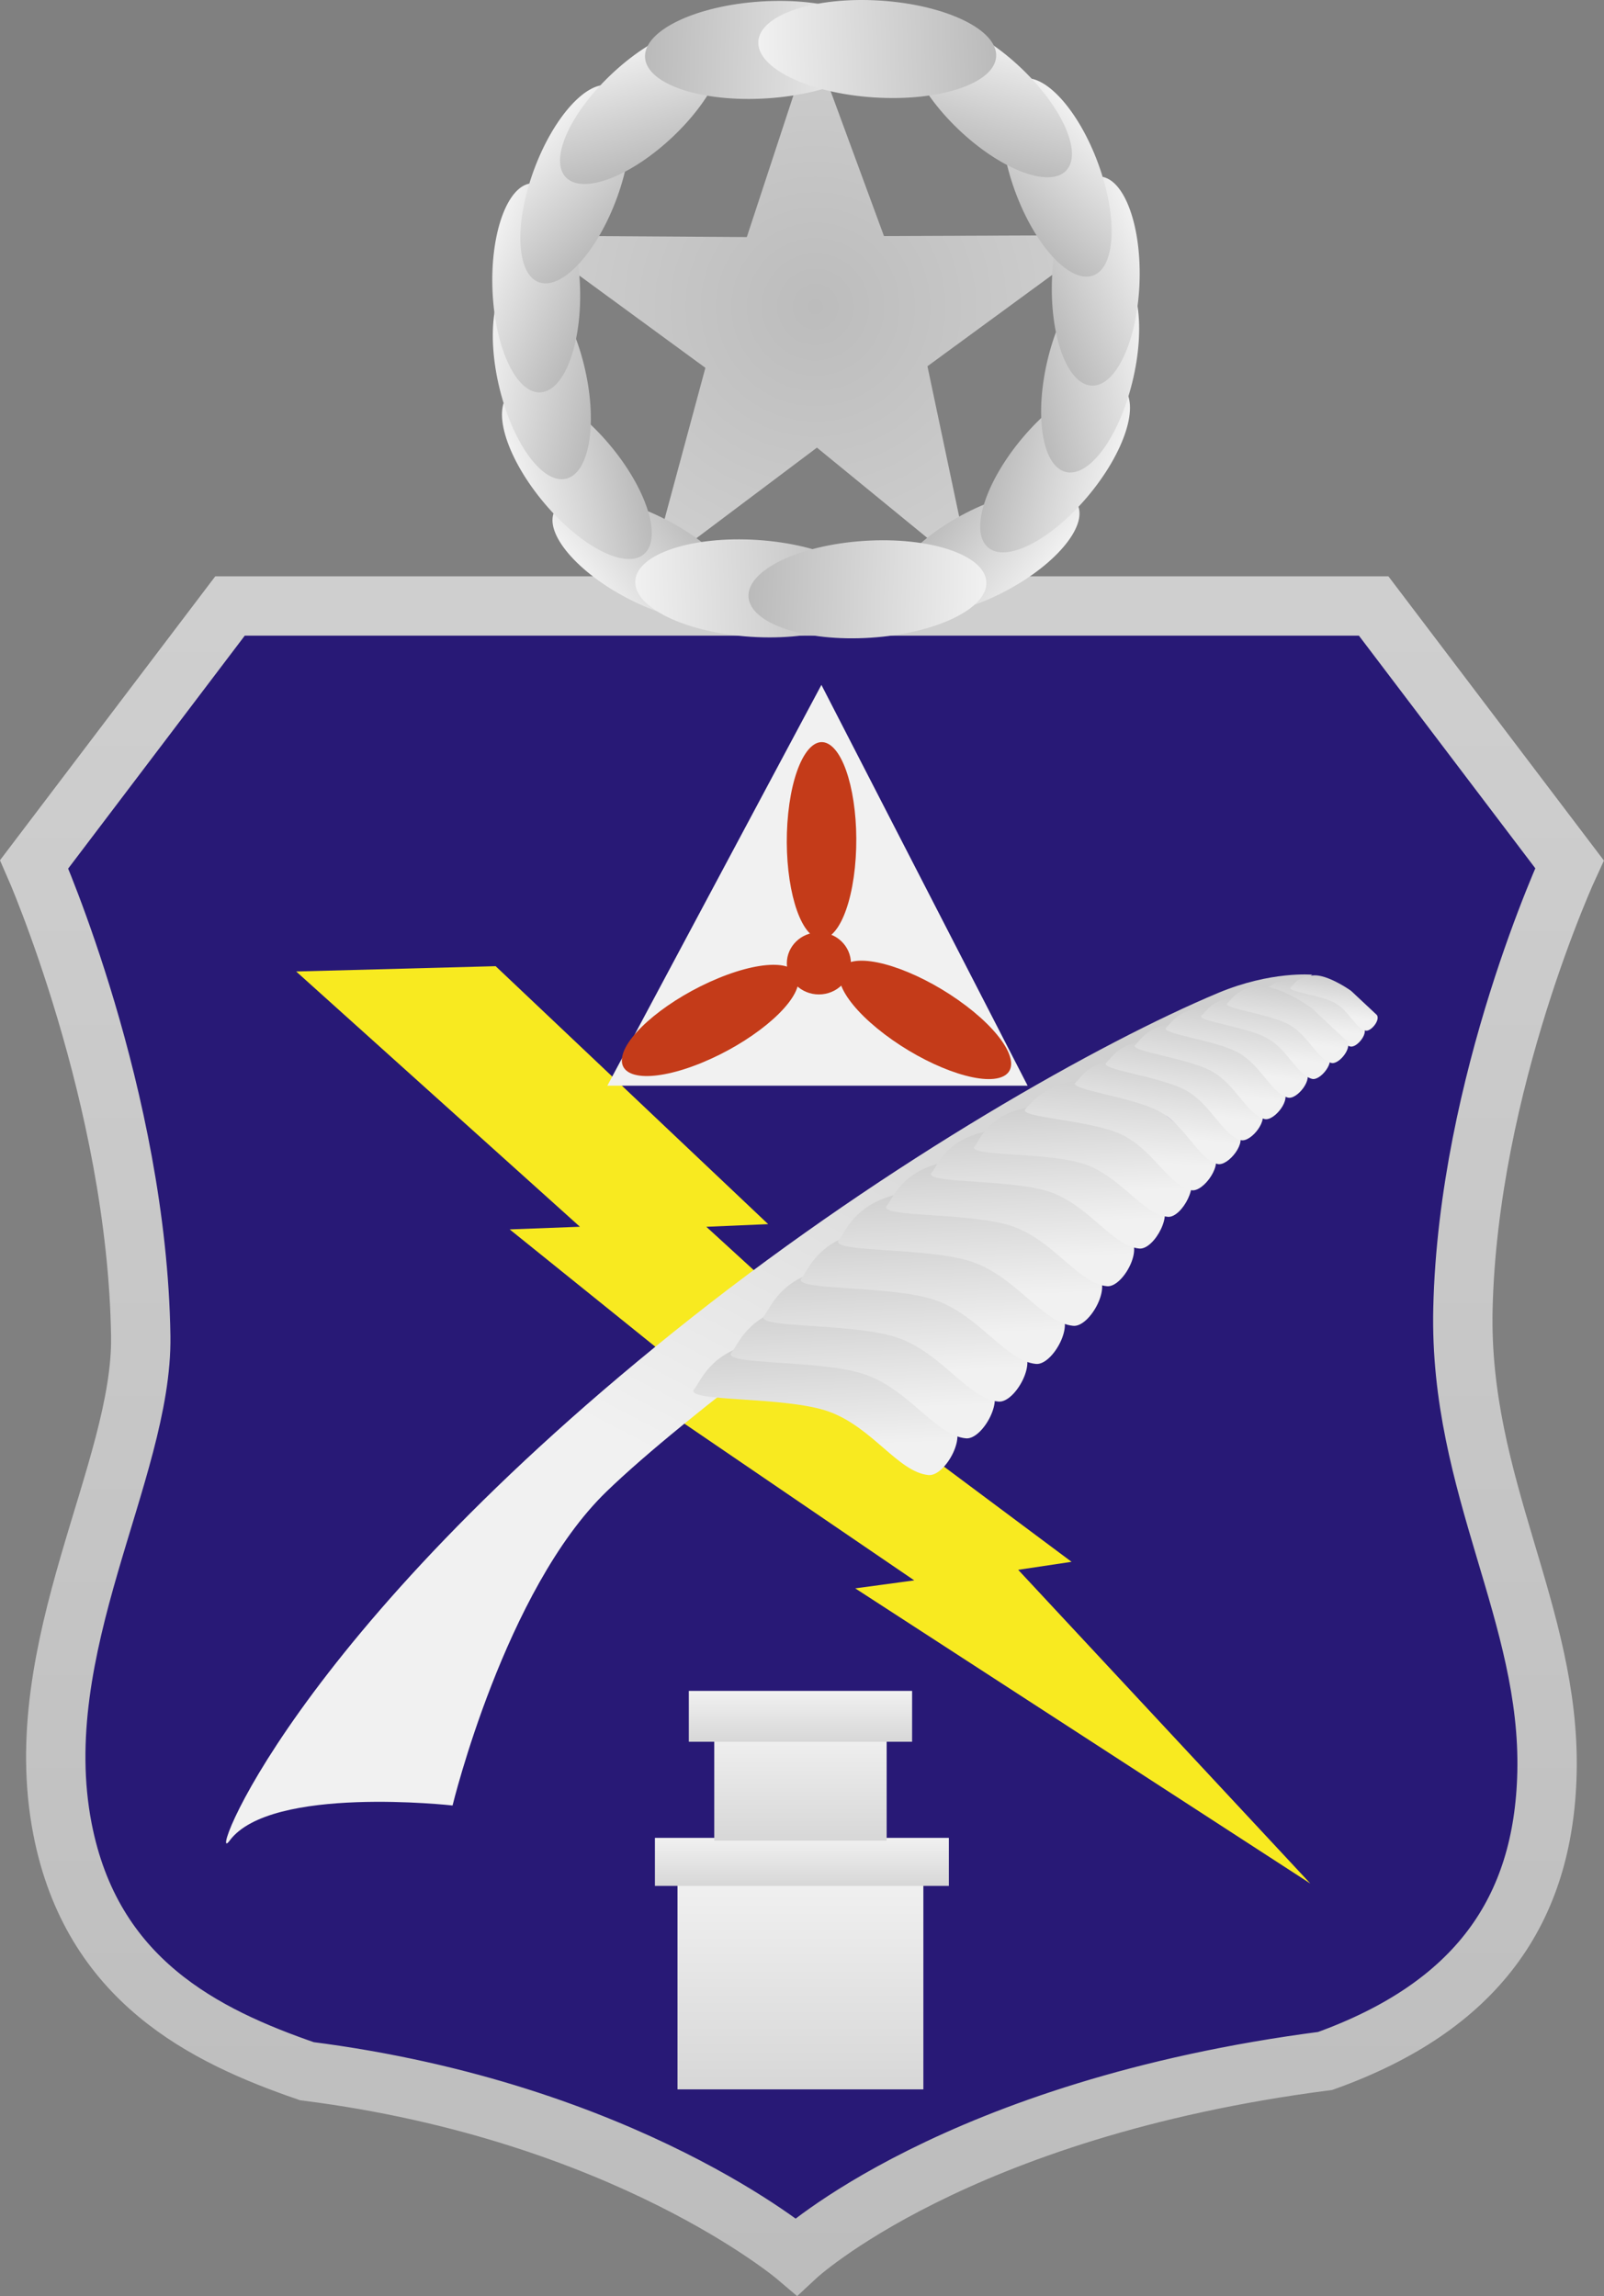 <svg version="1.1" xmlns="http://www.w3.org/2000/svg" xmlns:xlink="http://www.w3.org/1999/xlink" width="40.537" height="58.035" viewBox="0,0,40.537,58.035"><rect x="0" y="0" width="40.537" height="58.035" fill="#808080" stroke="none"/><defs><linearGradient x1="240" y1="166.801" x2="240" y2="211.438" gradientUnits="userSpaceOnUse" id="color-1"><stop offset="0" stop-color="#cfcfcf"/><stop offset="1" stop-color="#bcbcbc"/></linearGradient><radialGradient cx="240.346" cy="159.239" r="7.35" gradientUnits="userSpaceOnUse" id="color-2"><stop offset="0" stop-color="#bcbcbc"/><stop offset="1" stop-color="#cfcfcf"/></radialGradient><linearGradient x1="245.88" y1="166.351" x2="243.356" y2="164.552" gradientUnits="userSpaceOnUse" id="color-3"><stop offset="0" stop-color="#f1f1f1"/><stop offset="1" stop-color="#bababa"/></linearGradient><linearGradient x1="247.911" y1="163.636" x2="244.889" y2="162.946" gradientUnits="userSpaceOnUse" id="color-4"><stop offset="0" stop-color="#f1f1f1"/><stop offset="1" stop-color="#bababa"/></linearGradient><linearGradient x1="248.793" y1="160.481" x2="245.779" y2="161.203" gradientUnits="userSpaceOnUse" id="color-5"><stop offset="0" stop-color="#f1f1f1"/><stop offset="1" stop-color="#bababa"/></linearGradient><linearGradient x1="248.835" y1="157.941" x2="246.02" y2="159.238" gradientUnits="userSpaceOnUse" id="color-6"><stop offset="0" stop-color="#f1f1f1"/><stop offset="1" stop-color="#bababa"/></linearGradient><linearGradient x1="247.489" y1="154.829" x2="245.388" y2="157.109" gradientUnits="userSpaceOnUse" id="color-7"><stop offset="0" stop-color="#f1f1f1"/><stop offset="1" stop-color="#bababa"/></linearGradient><linearGradient x1="245.189" y1="152.496" x2="244.318" y2="155.471" gradientUnits="userSpaceOnUse" id="color-8"><stop offset="0" stop-color="#f1f1f1"/><stop offset="1" stop-color="#bababa"/></linearGradient><linearGradient x1="234.833" y1="166.52" x2="237.358" y2="164.721" gradientUnits="userSpaceOnUse" id="color-9"><stop offset="0" stop-color="#f1f1f1"/><stop offset="1" stop-color="#bababa"/></linearGradient><linearGradient x1="232.803" y1="163.805" x2="235.825" y2="163.115" gradientUnits="userSpaceOnUse" id="color-10"><stop offset="0" stop-color="#f1f1f1"/><stop offset="1" stop-color="#bababa"/></linearGradient><linearGradient x1="231.921" y1="160.65" x2="234.935" y2="161.372" gradientUnits="userSpaceOnUse" id="color-11"><stop offset="0" stop-color="#f1f1f1"/><stop offset="1" stop-color="#bababa"/></linearGradient><linearGradient x1="231.878" y1="158.11" x2="234.694" y2="159.407" gradientUnits="userSpaceOnUse" id="color-12"><stop offset="0" stop-color="#f1f1f1"/><stop offset="1" stop-color="#bababa"/></linearGradient><linearGradient x1="233.225" y1="154.999" x2="235.326" y2="157.278" gradientUnits="userSpaceOnUse" id="color-13"><stop offset="0" stop-color="#f1f1f1"/><stop offset="1" stop-color="#bababa"/></linearGradient><linearGradient x1="235.525" y1="152.665" x2="236.396" y2="155.64" gradientUnits="userSpaceOnUse" id="color-14"><stop offset="0" stop-color="#f1f1f1"/><stop offset="1" stop-color="#bababa"/></linearGradient><linearGradient x1="242.041" y1="152.845" x2="236.045" y2="152.648" gradientUnits="userSpaceOnUse" id="color-15"><stop offset="0" stop-color="#f1f1f1"/><stop offset="1" stop-color="#bababa"/></linearGradient><linearGradient x1="238.907" y1="152.822" x2="244.903" y2="152.625" gradientUnits="userSpaceOnUse" id="color-16"><stop offset="0" stop-color="#f1f1f1"/><stop offset="1" stop-color="#bababa"/></linearGradient><linearGradient x1="235.797" y1="166.455" x2="241.793" y2="166.257" gradientUnits="userSpaceOnUse" id="color-17"><stop offset="0" stop-color="#f1f1f1"/><stop offset="1" stop-color="#bababa"/></linearGradient><linearGradient x1="244.655" y1="166.478" x2="238.659" y2="166.281" gradientUnits="userSpaceOnUse" id="color-18"><stop offset="0" stop-color="#f1f1f1"/><stop offset="1" stop-color="#bababa"/></linearGradient><linearGradient x1="236.287" y1="171.568" x2="229.418" y2="184.739" gradientUnits="userSpaceOnUse" id="color-19"><stop offset="0" stop-color="#cfcfcf"/><stop offset="1" stop-color="#f1f1f1"/></linearGradient><linearGradient x1="240.164" y1="188.079" x2="240.044" y2="185.353" gradientUnits="userSpaceOnUse" id="color-20"><stop offset="0" stop-color="#f1f1f1"/><stop offset="1" stop-color="#cfcfcf"/></linearGradient><linearGradient x1="241.109" y1="187.152" x2="240.989" y2="184.426" gradientUnits="userSpaceOnUse" id="color-21"><stop offset="0" stop-color="#f1f1f1"/><stop offset="1" stop-color="#cfcfcf"/></linearGradient><linearGradient x1="241.932" y1="186.222" x2="241.811" y2="183.497" gradientUnits="userSpaceOnUse" id="color-22"><stop offset="0" stop-color="#f1f1f1"/><stop offset="1" stop-color="#cfcfcf"/></linearGradient><linearGradient x1="242.879" y1="185.271" x2="242.759" y2="182.545" gradientUnits="userSpaceOnUse" id="color-23"><stop offset="0" stop-color="#f1f1f1"/><stop offset="1" stop-color="#cfcfcf"/></linearGradient><linearGradient x1="243.821" y1="184.308" x2="243.701" y2="181.582" gradientUnits="userSpaceOnUse" id="color-24"><stop offset="0" stop-color="#f1f1f1"/><stop offset="1" stop-color="#cfcfcf"/></linearGradient><linearGradient x1="244.86" y1="183.348" x2="244.746" y2="180.788" gradientUnits="userSpaceOnUse" id="color-25"><stop offset="0" stop-color="#f1f1f1"/><stop offset="1" stop-color="#cfcfcf"/></linearGradient><linearGradient x1="245.839" y1="182.433" x2="245.732" y2="180.019" gradientUnits="userSpaceOnUse" id="color-26"><stop offset="0" stop-color="#f1f1f1"/><stop offset="1" stop-color="#cfcfcf"/></linearGradient><linearGradient x1="246.747" y1="181.674" x2="246.647" y2="179.429" gradientUnits="userSpaceOnUse" id="color-27"><stop offset="0" stop-color="#f1f1f1"/><stop offset="1" stop-color="#cfcfcf"/></linearGradient><linearGradient x1="247.637" y1="180.808" x2="247.769" y2="178.769" gradientUnits="userSpaceOnUse" id="color-28"><stop offset="0" stop-color="#f1f1f1"/><stop offset="1" stop-color="#cfcfcf"/></linearGradient><linearGradient x1="248.617" y1="180.121" x2="248.844" y2="178.348" gradientUnits="userSpaceOnUse" id="color-29"><stop offset="0" stop-color="#f1f1f1"/><stop offset="1" stop-color="#cfcfcf"/></linearGradient><linearGradient x1="252.667" y1="177.44" x2="252.81" y2="176.32" gradientUnits="userSpaceOnUse" id="color-30"><stop offset="0" stop-color="#f1f1f1"/><stop offset="1" stop-color="#cfcfcf"/></linearGradient><linearGradient x1="253.246" y1="177.119" x2="253.366" y2="176.182" gradientUnits="userSpaceOnUse" id="color-31"><stop offset="0" stop-color="#f1f1f1"/><stop offset="1" stop-color="#cfcfcf"/></linearGradient><linearGradient x1="249.305" y1="179.558" x2="249.52" y2="177.875" gradientUnits="userSpaceOnUse" id="color-32"><stop offset="0" stop-color="#f1f1f1"/><stop offset="1" stop-color="#cfcfcf"/></linearGradient><linearGradient x1="249.973" y1="179.056" x2="250.18" y2="177.442" gradientUnits="userSpaceOnUse" id="color-33"><stop offset="0" stop-color="#f1f1f1"/><stop offset="1" stop-color="#cfcfcf"/></linearGradient><linearGradient x1="250.665" y1="178.554" x2="250.86" y2="177.033" gradientUnits="userSpaceOnUse" id="color-34"><stop offset="0" stop-color="#f1f1f1"/><stop offset="1" stop-color="#cfcfcf"/></linearGradient><linearGradient x1="251.426" y1="178.144" x2="251.602" y2="176.764" gradientUnits="userSpaceOnUse" id="color-35"><stop offset="0" stop-color="#f1f1f1"/><stop offset="1" stop-color="#cfcfcf"/></linearGradient><linearGradient x1="251.999" y1="177.777" x2="252.165" y2="176.478" gradientUnits="userSpaceOnUse" id="color-36"><stop offset="0" stop-color="#f1f1f1"/><stop offset="1" stop-color="#cfcfcf"/></linearGradient><linearGradient x1="239.964" y1="198.937" x2="239.964" y2="204.294" gradientUnits="userSpaceOnUse" id="color-37"><stop offset="0" stop-color="#f1f1f1"/><stop offset="1" stop-color="#d7d7d7"/></linearGradient><linearGradient x1="240" y1="197.937" x2="240" y2="199.151" gradientUnits="userSpaceOnUse" id="color-38"><stop offset="0" stop-color="#f1f1f1"/><stop offset="1" stop-color="#d7d7d7"/></linearGradient><linearGradient x1="239.964" y1="195.222" x2="239.964" y2="198.008" gradientUnits="userSpaceOnUse" id="color-39"><stop offset="0" stop-color="#f1f1f1"/><stop offset="1" stop-color="#d7d7d7"/></linearGradient><linearGradient x1="239.964" y1="194.222" x2="239.964" y2="195.508" gradientUnits="userSpaceOnUse" id="color-40"><stop offset="0" stop-color="#f1f1f1"/><stop offset="1" stop-color="#d7d7d7"/></linearGradient></defs><g transform="translate(-219.735,-151.484)"><g data-paper-data="{&quot;isPaintingLayer&quot;:true}" fill-rule="nonzero" stroke-linejoin="miter" stroke-miterlimit="10" stroke-dasharray="" stroke-dashoffset="0" style="mix-blend-mode: normal"><path d="M258.831,196.292c-0.081,3.478 -1.774,5.908 -5.605,7.284c-9.364,1.211 -13.368,4.94 -13.368,4.94c0,0 -4.306,-3.657 -12.367,-4.681c-2.588,-0.893 -5.435,-2.292 -6.178,-6.129c-0.889,-4.595 2.029,-9.044 1.979,-12.446c-0.088,-6.03 -2.693,-11.931 -2.693,-11.931l4.949,-6.528h28.903l4.949,6.528c0,0 -2.56,5.514 -2.693,11.233c-0.104,4.486 2.218,7.716 2.124,11.73z" data-paper-data="{&quot;index&quot;:null}" fill="#281976" stroke="url(#color-1)" stroke-width="1.5" stroke-linecap="butt"/><path d="M240.381,162.798l-4.219,3.171l1.4,-5.188l-4.565,-3.341l5.612,0.036l1.64,-4.987l1.826,4.962l5.622,-0.022l-4.523,3.312l1.107,5.248z" fill="url(#color-2)" stroke="none" stroke-width="2.576" stroke-linecap="butt"/><g stroke="none" stroke-width="0" stroke-linecap="butt"><path d="M245.082,166.458c-1.299,0.666 -2.56,0.756 -2.816,0.2c-0.256,-0.556 0.589,-1.547 1.889,-2.213c1.299,-0.666 2.56,-0.756 2.816,-0.2c0.256,0.556 -0.589,1.547 -1.889,2.213z" data-paper-data="{&quot;index&quot;:null}" fill="url(#color-3)"/><path d="M247.215,164.042c-0.943,1.115 -2.073,1.682 -2.523,1.268c-0.45,-0.414 -0.051,-1.654 0.893,-2.769c0.943,-1.115 2.073,-1.682 2.523,-1.268c0.45,0.414 0.05,1.654 -0.893,2.769z" data-paper-data="{&quot;index&quot;:null}" fill="url(#color-4)"/><path d="M248.349,161.153c-0.351,1.417 -1.111,2.427 -1.699,2.255c-0.587,-0.172 -0.779,-1.46 -0.428,-2.878c0.351,-1.417 1.111,-2.427 1.699,-2.255c0.587,0.172 0.779,1.46 0.428,2.878z" data-paper-data="{&quot;index&quot;:null}" fill="url(#color-5)"/><path d="M248.531,158.686c-0.067,1.459 -0.616,2.597 -1.226,2.544c-0.61,-0.054 -1.049,-1.28 -0.982,-2.739c0.067,-1.459 0.616,-2.597 1.226,-2.544c0.61,0.054 1.049,1.28 0.982,2.739z" data-paper-data="{&quot;index&quot;:null}" fill="url(#color-6)"/><path d="M247.495,155.635c0.499,1.372 0.43,2.635 -0.153,2.819c-0.583,0.185 -1.461,-0.778 -1.959,-2.151c-0.499,-1.372 -0.43,-2.635 0.153,-2.819c0.583,-0.185 1.461,0.778 1.959,2.151z" data-paper-data="{&quot;index&quot;:null}" fill="url(#color-7)"/><path d="M245.552,153.215c1.056,1.009 1.554,2.171 1.113,2.595c-0.441,0.424 -1.654,-0.049 -2.71,-1.058c-1.056,-1.009 -1.554,-2.171 -1.113,-2.595c0.441,-0.424 1.654,0.049 2.71,1.058z" data-paper-data="{&quot;index&quot;:null}" fill="url(#color-8)"/><path d="M233.743,164.414c0.256,-0.556 1.517,-0.466 2.816,0.2c1.299,0.666 2.145,1.657 1.889,2.213c-0.256,0.556 -1.517,0.466 -2.816,-0.2c-1.299,-0.666 -2.145,-1.657 -1.889,-2.213z" data-paper-data="{&quot;index&quot;:null}" fill="url(#color-9)"/><path d="M232.606,161.442c0.45,-0.414 1.58,0.153 2.523,1.268c0.943,1.115 1.343,2.354 0.893,2.769c-0.45,0.414 -1.58,-0.153 -2.523,-1.268c-0.943,-1.115 -1.343,-2.354 -0.893,-2.769z" data-paper-data="{&quot;index&quot;:null}" fill="url(#color-10)"/><path d="M232.793,158.445c0.587,-0.172 1.348,0.838 1.699,2.255c0.351,1.417 0.159,2.706 -0.428,2.878c-0.587,0.172 -1.348,-0.838 -1.699,-2.255c-0.351,-1.417 -0.159,-2.706 0.428,-2.878z" data-paper-data="{&quot;index&quot;:null}" fill="url(#color-11)"/><path d="M233.165,156.117c0.61,-0.054 1.158,1.085 1.226,2.544c0.067,1.459 -0.372,2.685 -0.982,2.739c-0.61,0.054 -1.158,-1.085 -1.226,-2.544c-0.067,-1.459 0.372,-2.685 0.982,-2.739z" data-paper-data="{&quot;index&quot;:null}" fill="url(#color-12)"/><path d="M235.178,153.654c0.583,0.185 0.652,1.447 0.153,2.819c-0.499,1.372 -1.376,2.335 -1.959,2.151c-0.583,-0.185 -0.652,-1.447 -0.153,-2.819c0.499,-1.372 1.376,-2.335 1.959,-2.151z" data-paper-data="{&quot;index&quot;:null}" fill="url(#color-13)"/><path d="M237.872,152.326c0.441,0.424 -0.057,1.586 -1.113,2.595c-1.056,1.009 -2.269,1.483 -2.71,1.058c-0.441,-0.424 0.057,-1.586 1.113,-2.595c1.056,-1.009 2.269,-1.483 2.71,-1.058z" data-paper-data="{&quot;index&quot;:null}" fill="url(#color-14)"/><path d="M239.121,153.97c-1.66,0.107 -3.04,-0.355 -3.084,-1.031c-0.043,-0.676 1.267,-1.31 2.926,-1.417c1.66,-0.107 3.04,0.355 3.084,1.031c0.043,0.676 -1.267,1.31 -2.926,1.417z" data-paper-data="{&quot;index&quot;:null}" fill="url(#color-15)"/><path d="M241.826,153.947c-1.66,-0.107 -2.97,-0.741 -2.926,-1.417c0.043,-0.676 1.424,-1.137 3.084,-1.031c1.66,0.107 2.97,0.741 2.926,1.417c-0.043,0.676 -1.424,1.137 -3.084,1.031z" data-paper-data="{&quot;index&quot;:null}" fill="url(#color-16)"/><path d="M238.716,167.58c-1.66,-0.107 -2.97,-0.741 -2.926,-1.417c0.043,-0.676 1.424,-1.137 3.084,-1.031c1.66,0.107 2.97,0.741 2.926,1.417c-0.043,0.676 -1.424,1.137 -3.084,1.031z" data-paper-data="{&quot;index&quot;:null}" fill="url(#color-17)"/><path d="M241.736,167.603c-1.66,0.107 -3.04,-0.355 -3.084,-1.031c-0.043,-0.676 1.267,-1.31 2.926,-1.417c1.66,-0.107 3.04,0.355 3.084,1.031c0.044,0.676 -1.267,1.31 -2.926,1.417z" data-paper-data="{&quot;index&quot;:null}" fill="url(#color-18)"/></g><path d="M252.851,199.092l-11.502,-7.461l1.491,-0.202l-6.603,-4.503l1.633,-0.134l-5.254,-4.234l1.775,-0.067l-7.171,-6.452l5.041,-0.134l6.887,6.52l-1.562,0.067l4.189,3.831l-0.994,0.134l6.035,4.503l-1.349,0.202z" fill="#f8ea20" stroke="none" stroke-width="0" stroke-linecap="round"/><g stroke="none" stroke-width="0" stroke-linecap="butt"><path d="M231.173,197.119c0,0 -4.601,-0.518 -5.636,0.89c-0.573,0.78 1.432,-5.134 11.696,-13.237c5.038,-3.977 10.339,-6.958 13.292,-8.193c1.33,-0.556 2.373,-0.459 2.373,-0.459c0,0 -13.82,9.184 -17.831,13.06c-2.574,2.488 -3.895,7.94 -3.895,7.94z" data-paper-data="{&quot;index&quot;:null}" fill="url(#color-19)"/><path d="M243.757,187.452c0.478,0.233 -0.126,1.356 -0.556,1.315c-0.763,-0.073 -1.408,-1.197 -2.508,-1.6c-1.1,-0.403 -3.699,-0.237 -3.414,-0.571c0.162,-0.189 0.395,-0.935 1.559,-1.17c0.886,-0.179 2.386,0.438 2.842,0.66z" data-paper-data="{&quot;index&quot;:null}" fill="url(#color-20)"/><path d="M244.702,186.524c0.478,0.233 -0.126,1.356 -0.556,1.315c-0.763,-0.073 -1.408,-1.197 -2.508,-1.6c-1.1,-0.403 -3.699,-0.237 -3.414,-0.571c0.162,-0.189 0.395,-0.935 1.559,-1.17c0.886,-0.179 2.386,0.438 2.842,0.66z" data-paper-data="{&quot;index&quot;:null}" fill="url(#color-21)"/><path d="M245.524,185.595c0.478,0.233 -0.126,1.356 -0.556,1.315c-0.763,-0.073 -1.408,-1.197 -2.508,-1.6c-1.1,-0.403 -3.699,-0.237 -3.414,-0.571c0.162,-0.189 0.395,-0.935 1.559,-1.17c0.886,-0.179 2.386,0.438 2.842,0.66z" data-paper-data="{&quot;index&quot;:null}" fill="url(#color-22)"/><path d="M246.472,184.643c0.478,0.233 -0.126,1.356 -0.556,1.315c-0.763,-0.073 -1.408,-1.197 -2.508,-1.6c-1.1,-0.403 -3.699,-0.237 -3.414,-0.571c0.162,-0.189 0.395,-0.935 1.559,-1.17c0.886,-0.179 2.386,0.438 2.842,0.66z" data-paper-data="{&quot;index&quot;:null}" fill="url(#color-23)"/><path d="M247.414,183.68c0.478,0.233 -0.126,1.356 -0.556,1.315c-0.763,-0.073 -1.408,-1.197 -2.508,-1.6c-1.1,-0.403 -3.699,-0.237 -3.414,-0.571c0.162,-0.189 0.395,-0.935 1.559,-1.17c0.886,-0.179 2.386,0.438 2.842,0.66z" data-paper-data="{&quot;index&quot;:null}" fill="url(#color-24)"/><path d="M248.233,182.759c0.449,0.219 -0.119,1.274 -0.522,1.235c-0.716,-0.068 -1.322,-1.124 -2.355,-1.503c-1.033,-0.379 -3.474,-0.223 -3.206,-0.536c0.152,-0.178 0.371,-0.878 1.464,-1.099c0.832,-0.168 2.24,0.411 2.669,0.62z" data-paper-data="{&quot;index&quot;:null}" fill="url(#color-25)"/><path d="M249.02,181.877c0.424,0.206 -0.112,1.201 -0.492,1.165c-0.676,-0.064 -1.247,-1.06 -2.221,-1.417c-0.974,-0.357 -3.276,-0.21 -3.024,-0.506c0.143,-0.168 0.35,-0.828 1.381,-1.036c0.785,-0.159 2.113,0.388 2.517,0.585z" data-paper-data="{&quot;index&quot;:null}" fill="url(#color-26)"/><path d="M249.706,181.157c0.394,0.192 -0.104,1.117 -0.458,1.083c-0.628,-0.06 -1.16,-0.986 -2.066,-1.318c-0.906,-0.332 -3.047,-0.196 -2.812,-0.47c0.133,-0.156 0.325,-0.77 1.284,-0.964c0.73,-0.148 1.965,0.361 2.341,0.544z" data-paper-data="{&quot;index&quot;:null}" fill="url(#color-27)"/><path d="M250.362,180.633c0.337,0.212 -0.204,0.999 -0.521,0.934c-0.562,-0.116 -0.951,-1.006 -1.737,-1.395c-0.786,-0.39 -2.689,-0.437 -2.449,-0.662c0.136,-0.128 0.458,-0.625 1.344,-0.706c0.674,-0.061 1.606,0.441 1.928,0.643z" data-paper-data="{&quot;index&quot;:null}" fill="url(#color-28)"/><path d="M251.006,180.117c0.283,0.204 -0.233,0.861 -0.506,0.787c-0.484,-0.132 -0.775,-0.93 -1.44,-1.313c-0.665,-0.383 -2.361,-0.566 -2.14,-0.75c0.126,-0.104 0.359,-0.559 1.137,-0.581c0.592,-0.017 1.491,0.549 1.761,0.743z" data-paper-data="{&quot;index&quot;:null}" fill="url(#color-29)"/><path d="M254.176,177.437c0.179,0.129 -0.147,0.544 -0.319,0.497c-0.306,-0.083 -0.49,-0.587 -0.91,-0.829c-0.42,-0.242 -1.491,-0.358 -1.352,-0.474c0.079,-0.066 0.227,-0.353 0.718,-0.367c0.374,-0.011 0.942,0.347 1.112,0.47z" data-paper-data="{&quot;index&quot;:null}" fill="url(#color-30)"/><path d="M254.509,177.117c0.149,0.108 -0.123,0.455 -0.267,0.416c-0.256,-0.07 -0.41,-0.491 -0.761,-0.694c-0.351,-0.202 -1.247,-0.299 -1.131,-0.396c0.066,-0.055 0.19,-0.295 0.601,-0.307c0.313,-0.009 0.788,0.29 0.93,0.393z" data-paper-data="{&quot;index&quot;:null}" fill="url(#color-31)"/><path d="M251.572,179.554c0.268,0.194 -0.221,0.818 -0.48,0.747c-0.46,-0.125 -0.736,-0.883 -1.367,-1.246c-0.631,-0.364 -2.241,-0.538 -2.031,-0.712c0.119,-0.099 0.341,-0.531 1.079,-0.552c0.562,-0.016 1.415,0.521 1.671,0.706z" data-paper-data="{&quot;index&quot;:null}" fill="url(#color-32)"/><path d="M252.149,179.052c0.257,0.186 -0.212,0.784 -0.46,0.716c-0.441,-0.12 -0.706,-0.847 -1.311,-1.196c-0.606,-0.349 -2.15,-0.516 -1.948,-0.683c0.114,-0.095 0.327,-0.509 1.035,-0.529c0.539,-0.015 1.358,0.5 1.603,0.677z" data-paper-data="{&quot;index&quot;:null}" fill="url(#color-33)"/><path d="M252.715,178.551c0.242,0.175 -0.2,0.739 -0.434,0.675c-0.415,-0.113 -0.665,-0.798 -1.236,-1.127c-0.571,-0.329 -2.026,-0.486 -1.836,-0.643c0.108,-0.089 0.308,-0.48 0.975,-0.499c0.508,-0.014 1.279,0.471 1.51,0.638z" data-paper-data="{&quot;index&quot;:null}" fill="url(#color-34)"/><path d="M253.285,178.141c0.22,0.159 -0.181,0.67 -0.393,0.612c-0.377,-0.103 -0.603,-0.724 -1.121,-1.022c-0.517,-0.298 -1.837,-0.441 -1.665,-0.583c0.098,-0.081 0.279,-0.435 0.885,-0.452c0.461,-0.013 1.16,0.427 1.37,0.578z" data-paper-data="{&quot;index&quot;:null}" fill="url(#color-35)"/><path d="M253.749,177.774c0.207,0.149 -0.171,0.631 -0.37,0.576c-0.355,-0.097 -0.568,-0.681 -1.055,-0.962c-0.487,-0.281 -1.73,-0.415 -1.568,-0.549c0.092,-0.076 0.263,-0.41 0.833,-0.426c0.434,-0.012 1.092,0.402 1.29,0.545z" data-paper-data="{&quot;index&quot;:null}" fill="url(#color-36)"/></g><g stroke="none" stroke-width="0" stroke-linecap="butt"><path d="M236.857,204.294v-5.357h6.214v5.357z" fill="url(#color-37)"/><path d="M236.286,199.151v-1.214h7.429v1.214z" fill="url(#color-38)"/><path d="M237.786,198.008v-2.786h4.357v2.786z" fill="url(#color-39)"/><path d="M237.143,195.508v-1.286h5.643v1.286z" fill="url(#color-40)"/></g><g stroke="none" stroke-width="0" stroke-linecap="butt"><path d="M235.084,178.926l5.41,-10.131l5.212,10.131z" fill="#f1f1f1"/><g fill="#c43b19"><path d="M237.475,178.344c-1.227,0.505 -2.13,0.436 -2.015,-0.154c0.114,-0.59 1.202,-1.477 2.43,-1.982c1.227,-0.505 2.13,-0.436 2.015,0.154c-0.114,0.59 -1.202,1.477 -2.43,1.982z"/><path d="M239.655,172.041c0.137,-1.32 0.625,-2.082 1.091,-1.702c0.465,0.38 0.731,1.758 0.594,3.078c-0.137,1.32 -0.625,2.082 -1.091,1.702c-0.465,-0.38 -0.731,-1.758 -0.594,-3.078z"/><path d="M244.142,176.899c1.058,0.802 1.456,1.614 0.889,1.815c-0.566,0.201 -1.883,-0.287 -2.94,-1.088c-1.058,-0.802 -1.456,-1.614 -0.89,-1.815c0.566,-0.201 1.883,0.287 2.94,1.088z"/><path d="M241.24,175.834c0,0.434 -0.363,0.785 -0.81,0.785c-0.447,0 -0.81,-0.352 -0.81,-0.785c0,-0.434 0.363,-0.785 0.81,-0.785c0.447,0 0.81,0.352 0.81,0.785z"/></g></g></g></g></svg>
